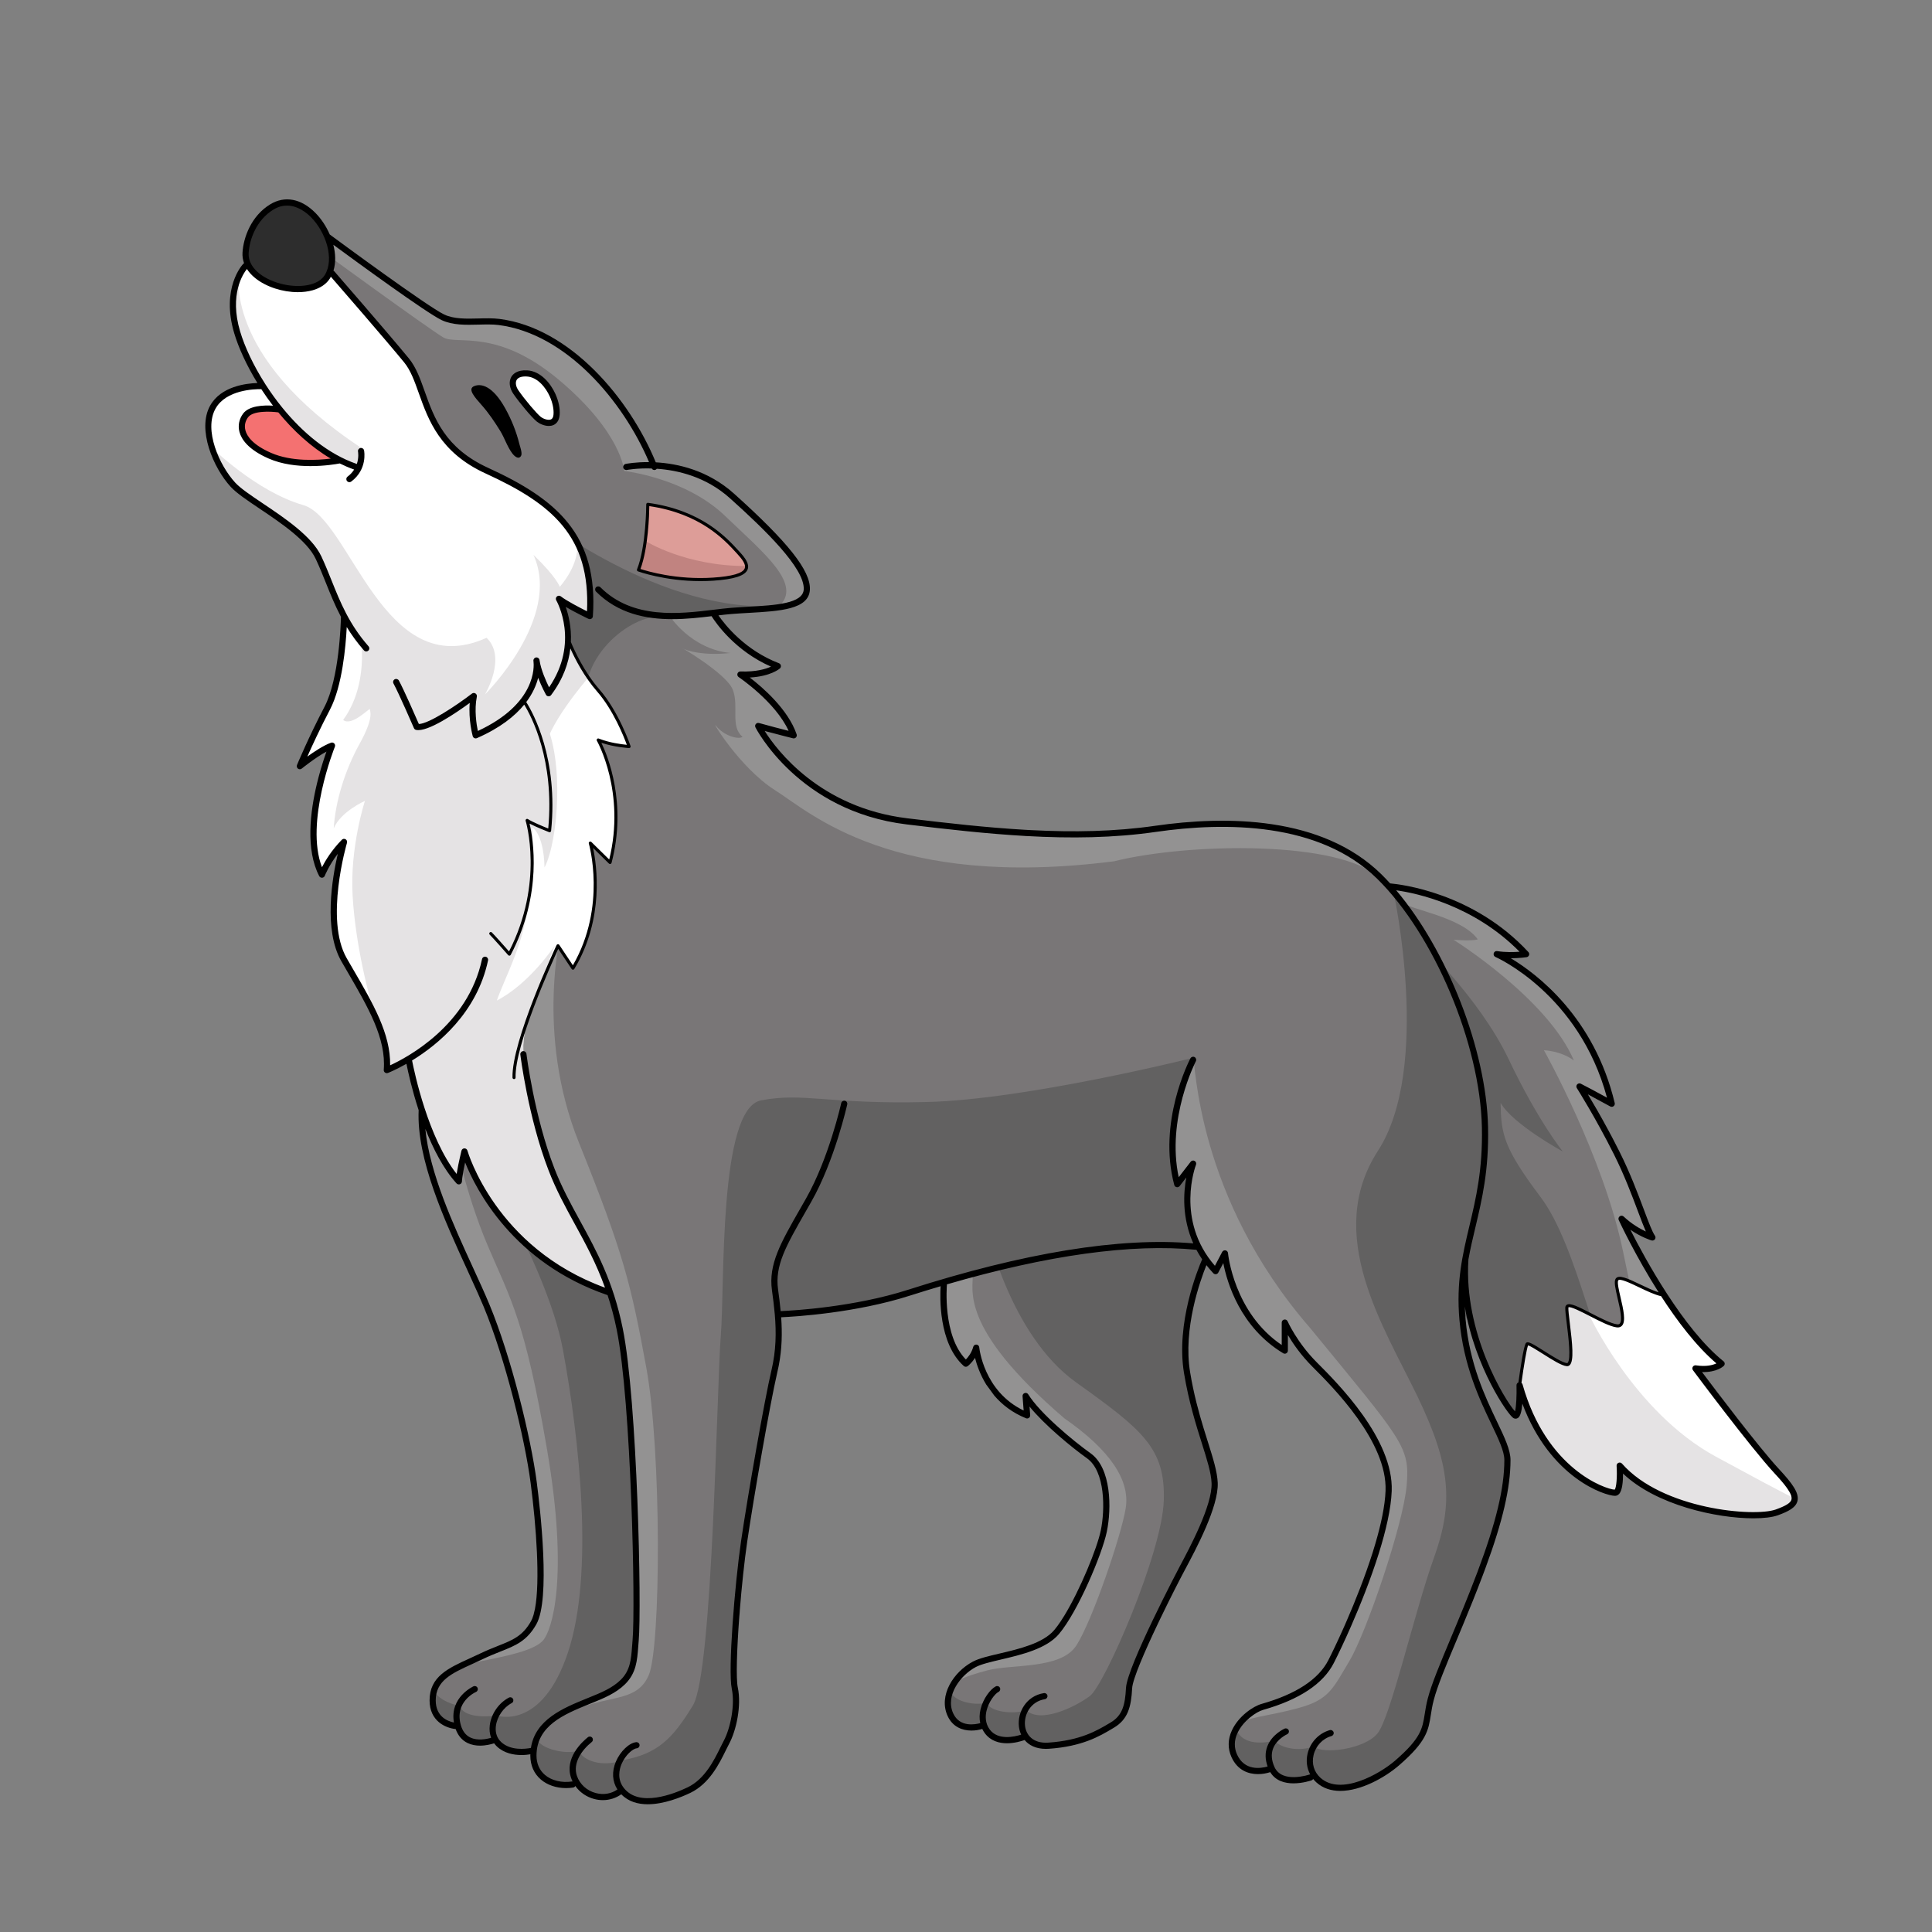 <svg xmlns="http://www.w3.org/2000/svg" xmlns:xlink="http://www.w3.org/1999/xlink" width="800" zoomAndPan="magnify" viewBox="0 0 600 600" height="800" preserveAspectRatio="xMidYMid meet" version="1.0"><rect x="0" y="0" width="600" height="600" fill="#808080" stroke="none"/><defs><clipPath id="4512f57b0b"><path d="M 63.758 61.914 L 558.301 61.914 L 558.301 560.332 L 63.758 560.332 Z M 63.758 61.914 " clip-rule="nonzero"/></clipPath></defs><path fill="#797677" d="M 102.359 73.891 C 102.914 74.617 136.648 98.305 136.648 98.305 C 136.648 98.305 140.559 100.047 147.367 99.875 C 154.172 99.707 168.125 99.238 183.695 115.23 C 199.266 131.219 202.754 144.148 202.754 144.148 C 202.754 144.148 216.621 143.723 228.789 155.121 C 240.957 166.516 248.699 176.555 249.633 178.852 C 250.57 181.148 253.973 187.527 240.871 188.629 C 227.77 189.738 221.473 190.246 221.473 190.246 C 221.473 190.246 227.172 201.453 241.594 206.621 C 238.977 208.789 231 209.875 231 209.875 C 231 209.875 241.785 216.762 246.254 228.055 C 244.91 228.562 235.594 225.691 235.594 225.691 C 235.594 225.691 240.828 236.285 254.676 245.277 C 268.52 254.273 277.648 254.273 289.449 256.188 C 301.258 258.102 335.523 259.312 335.523 259.312 C 335.523 259.312 363.727 256.762 371.066 256.188 C 378.402 255.613 399.012 254.848 412.543 261.992 C 426.07 269.137 431.621 275.262 431.621 275.262 C 431.621 275.262 444.703 276.281 458.547 284.125 C 472.398 291.973 473.289 295.863 473.289 295.863 C 473.289 295.863 469.332 296.504 466.332 296.566 C 470.289 299.375 481.902 306.348 491.094 320.551 C 500.281 334.754 500.535 342.582 500.535 342.582 L 490.41 337.562 C 490.41 337.562 501.984 355.934 506.664 367.844 C 511.34 379.75 512.531 383.746 512.531 383.746 C 512.531 383.746 505.047 381.281 503.598 379.324 C 507.938 387.66 521.297 408.754 521.297 408.754 C 521.297 408.754 503.727 433.207 499.324 436.078 C 494.922 438.949 472.629 434.016 472.629 434.016 C 472.629 434.016 471.098 439.543 470.715 439.629 C 470.332 439.711 467.824 436.523 464.379 429.465 C 460.93 422.406 455.871 410.539 454.762 398.801 C 452.891 405.691 454.762 418.195 458.164 428.316 C 461.57 438.438 467.523 448.898 467.523 448.898 C 467.523 448.898 468.504 451.578 467.547 459.68 C 466.59 467.781 462.312 482.324 462.312 482.324 L 445.316 523.66 C 445.316 523.66 443.914 529.617 443.363 532.637 C 442.809 535.656 442.684 540.035 434.895 546.457 C 427.113 552.879 421.625 554.539 418.137 555.219 C 414.648 555.898 410.648 554.453 408.352 551.52 C 404.141 553.219 398.781 554.793 394.781 549.051 C 392.695 549.773 386.102 551.645 383.125 545.098 C 380.148 538.547 385.082 533.402 392.656 530.043 C 400.227 526.684 410.18 522.895 413.625 516.262 C 417.074 509.629 426.195 485.004 426.195 485.004 C 426.195 485.004 433.09 467.207 431.176 458.785 C 429.262 450.367 424.156 440.859 415.988 431.484 C 407.82 422.105 401.629 417.004 399.141 411.582 C 398.758 415.727 398.824 419.047 398.824 419.047 C 398.824 419.047 390.91 414.898 385.102 404.371 C 379.297 393.848 380.762 389.32 380.762 389.32 L 377.512 394.484 L 374.363 390.977 C 374.363 390.977 366.789 409.262 367.895 421.426 C 369 433.59 376.488 455.703 376.488 455.703 C 376.488 455.703 379.297 461.742 374.785 472.035 C 370.277 482.324 357.004 506.566 354.793 512.352 C 352.582 518.133 350.137 523.281 350.07 526.469 C 350.008 529.66 350.391 533.488 343.562 536.93 C 336.734 540.375 321.93 545.414 318.422 539.035 C 316.125 540.121 308.082 542.863 305.531 535.527 C 299.727 536.613 293.789 535.91 294.172 527.363 C 294.559 518.812 309.488 514.668 309.488 514.668 C 309.488 514.668 324.738 512.309 330.098 504.27 C 335.457 496.234 341.648 482.262 343.18 473.27 C 344.711 464.273 343.562 457.641 337.566 451.961 C 331.566 446.285 320.594 437.992 318.742 433.527 C 318.996 437.035 318.867 439.203 318.867 439.203 C 318.867 439.203 310.125 435.758 306.68 428.551 C 303.234 421.34 302.98 419.367 302.98 419.367 C 302.98 419.367 300.812 422.555 299.98 423.062 C 299.152 423.574 295.066 418.152 293.789 411.328 C 292.516 404.5 293.023 397.996 293.023 397.996 C 293.023 397.996 272.773 404.246 261.203 406.457 C 249.633 408.668 241.891 407.902 241.891 407.902 C 241.891 407.902 242.914 414.027 240.02 430.016 C 237.125 446.008 230.746 480.711 230.746 480.711 C 230.746 480.711 228.449 507.332 228.191 515.371 C 227.938 523.406 228.406 530.508 228.406 530.508 C 228.406 530.508 228.258 535.211 224.812 542.098 C 221.367 548.988 220.324 554.113 211.902 556.621 C 203.477 559.129 197.82 561.043 193.012 555.855 C 189.695 557.684 184.078 561.004 179.102 553.688 C 176.762 554.836 167.02 554.961 165.617 546.16 C 165.402 544.586 165.488 543.566 165.488 543.566 C 165.488 543.566 157.172 545.863 154.109 540.055 C 149.578 541.461 143.836 542.961 142.336 536.008 C 138.125 535.719 134.68 533.23 134.52 527.586 C 134.359 521.941 137.996 519.516 147.156 515.496 C 156.312 511.48 164 508.641 166.105 503.633 C 168.211 498.625 168.043 478.16 167.359 469.398 C 166.68 460.637 159.363 432.059 159.363 432.059 L 154.598 415.047 L 139.113 378.391 C 139.113 378.391 133.5 367.5 132.137 358.398 C 130.777 349.301 131.285 345.047 131.285 345.047 L 126.523 328.887 L 120.523 331.906 C 120.523 331.906 123.543 301.16 132.734 273.219 C 141.922 245.277 162.215 224.609 140.773 176.766 C 119.332 128.926 91.512 87.715 91.258 84.27 C 91 80.824 102.359 73.891 102.359 73.891 " fill-opacity="1" fill-rule="nonzero"/><path fill="#626161" d="M 143.711 349.895 C 143.453 350.914 169.742 391.488 174.848 419.301 C 179.953 447.113 184.547 488.703 176.379 513.203 C 168.211 537.695 154.301 532.785 154.301 532.785 C 154.301 532.785 144.125 534.348 142.719 529.629 C 139.273 529.309 135.348 526.914 134.773 524.969 C 133.562 528.32 134.391 535.625 142.02 535.625 C 143.133 538.973 146.07 542.609 153.727 539.863 C 155.863 542.672 158.961 545.957 165.562 543.691 C 165.883 538.523 171.871 531.828 179.824 529.105 C 187.781 526.383 196.543 522.641 196.801 513.84 C 197.055 505.035 197.309 473.141 197.309 473.141 L 194.887 429.125 C 194.887 429.125 192.715 412.07 190.586 405.266 C 188.461 398.461 186.523 393.02 185.949 392.828 C 185.379 392.637 143.711 349.895 143.711 349.895 " fill-opacity="1" fill-rule="nonzero"/><path fill="#626161" d="M 370.492 328.523 C 370.492 328.523 318.805 341.477 287.918 342.238 C 257.035 343.004 249.633 339.18 236.359 341.73 C 223.09 344.281 225.133 399.145 223.855 414.707 C 222.578 430.273 221.43 519.453 215.176 529.66 C 208.922 539.863 204.391 544.715 193.098 546.691 C 187.289 548.859 180.973 546.945 179.699 543.566 C 176.379 545.223 165.531 542.992 166.617 538.523 C 164.574 546.883 165.66 555.238 179.188 553.453 C 180.465 556.133 186.738 561.191 193.012 555.855 C 195.523 558.43 202.031 561.746 212.176 556.77 C 222.324 551.793 226.344 539.801 226.344 539.801 C 226.344 539.801 228.449 531.957 228.387 527.105 C 228.32 522.258 227.426 517.793 228.109 504.609 C 228.789 491.426 233.723 460.043 233.723 460.043 C 233.723 460.043 241.125 422.789 241.211 422.277 C 241.297 421.766 241.977 415.219 241.805 412.75 C 241.637 410.285 241.785 408.457 241.785 408.457 C 241.785 408.457 265.203 407.051 290.727 399.016 C 316.254 390.977 335.523 388.426 350.965 386.895 C 366.406 385.363 372.148 387.66 372.148 387.66 C 372.148 387.66 366.023 377.07 369.852 362.398 C 365.77 366.609 365.77 366.609 365.77 366.609 C 365.77 366.609 360.406 347.598 370.492 328.523 " fill-opacity="1" fill-rule="nonzero"/><path fill="#626161" d="M 306.297 381.023 C 306.297 381.023 313.445 414.453 334.117 429.25 C 354.793 444.051 361.938 449.664 361.43 465.996 C 360.918 482.324 343.051 523.281 338.457 526.727 C 333.863 530.168 323.078 535.336 318.742 531.125 C 314.848 532.465 307.508 531.766 306.426 528.766 C 302.66 529.852 295.703 528.383 295.066 524.875 C 291.812 528.32 296.152 540.055 305.277 535.719 C 307.637 538.973 309.809 542.734 318.422 539.035 C 321.547 542.035 324.355 543.883 335.203 540.375 C 346.051 536.867 349.113 533.422 350.137 528.828 C 351.156 524.238 351.027 522.066 351.922 519.453 C 352.816 516.836 367.684 485.707 367.684 485.707 C 367.684 485.707 375.023 471.227 376.871 464.781 C 378.723 458.34 373.492 445.836 373.492 445.836 C 373.492 445.836 367.727 427.379 367.812 420.746 C 367.895 414.113 370.449 400.672 370.449 400.672 L 374.277 391.316 L 370.109 383.578 L 306.297 381.023 " fill-opacity="1" fill-rule="nonzero"/><path fill="#626161" d="M 432.707 276.664 C 432.707 276.664 444.766 331.395 427.922 357.422 C 411.074 383.449 429.836 412.156 440.172 433.59 C 450.508 455.023 451.465 466.695 445.34 483.73 C 439.215 500.762 431.875 533.359 427.793 538.332 C 423.707 543.309 410.691 544.926 408.012 542.375 C 403.758 543.906 398.312 543.184 395.844 540.676 C 392.441 541.27 386.188 542.246 383.848 537.102 C 381.723 542.289 381.891 552.965 394.949 549.137 C 395.801 551.73 401.203 554.836 408.141 551.391 C 411.625 555.004 416.051 556.875 424.898 553.008 C 433.746 549.137 442.258 539.145 442.512 536.848 C 442.766 534.551 444.383 527.832 445.277 523.152 C 446.168 518.473 458.848 491.426 458.848 491.426 C 458.848 491.426 467.441 467.102 467.609 462.422 C 467.781 457.746 469.398 453.32 466.504 447.707 C 463.613 442.094 456.719 426.02 455.613 419.98 C 454.508 413.941 452.809 407.562 453.742 398.121 C 454.676 388.68 460.379 367.414 460.379 367.414 C 460.379 367.414 460.973 346.918 459.953 336.285 C 458.93 325.652 450.086 304.219 448.637 300.988 C 447.191 297.758 432.707 276.664 432.707 276.664 " fill-opacity="1" fill-rule="nonzero"/><path fill="#626161" d="M 440.172 291.781 C 440.172 291.781 459.312 309.578 468.504 328.906 C 477.691 348.234 485.348 357.613 485.348 357.613 C 485.348 357.613 469.844 349.191 466.016 342.496 C 466.207 352.066 466.781 356.273 478.457 371.777 C 490.137 387.277 496.07 423.062 504.109 433.781 C 512.152 444.496 472.652 432.312 472.523 432.57 C 472.398 432.824 471.949 438.82 471.121 439.266 C 470.289 439.711 468.375 437.098 468.375 437.098 C 468.375 437.098 462.695 429.699 459.379 418.215 C 456.062 406.734 442.469 395.125 448.594 369.289 C 454.723 343.453 440.172 291.781 440.172 291.781 " fill-opacity="1" fill-rule="nonzero"/><path fill="#939292" d="M 98.66 76.996 C 98.66 76.996 133.5 102.387 137.711 104.812 C 141.922 107.234 154.301 101.75 173.699 118.078 C 193.098 134.41 193.863 146.273 193.863 146.273 C 193.863 146.273 212.75 148.316 225.133 160.18 C 237.508 172.047 249.508 181.613 241.723 188.504 C 248.742 187.738 250.742 185.996 250.484 182.039 C 250.23 178.086 247.422 174.77 236.531 162.352 C 225.641 149.93 215.09 146.699 212.113 145.508 C 209.137 144.316 202.754 144.148 202.754 144.148 C 202.754 144.148 195.266 126.965 183.695 115.23 C 172.125 103.492 162.34 100.684 149.492 99.492 C 139.625 99.238 141.582 100.004 136.051 97.453 C 130.52 94.902 99.469 72.105 99.469 72.105 L 98.66 76.996 " fill-opacity="1" fill-rule="nonzero"/><path fill="#939292" d="M 207.902 191.184 C 207.902 191.184 214.41 201.52 226.789 202.793 C 218.621 203.688 213.262 202.156 211.859 201.262 C 210.453 200.371 225.512 209.043 227.555 214.148 C 229.598 219.25 226.664 225.629 230.617 228.82 C 229.215 229.84 224.621 228.309 222.449 225.504 C 220.281 222.695 229.598 238.391 240.699 245.406 C 251.805 252.422 277.074 276.281 345.988 267.477 C 368.957 261.738 416.562 260.844 428.559 272.836 C 421.922 266.965 417.391 260.973 396.844 257.398 C 376.297 253.828 356.324 257.949 356.324 257.949 C 356.324 257.949 331.141 259.824 312.168 258.375 C 293.195 256.93 265.457 255.738 252.695 244.598 C 239.934 233.453 235.594 225.691 235.594 225.691 L 246.254 228.055 C 246.254 228.055 240.445 216.57 231 209.875 C 238.234 209.043 241.723 207.176 241.723 207.176 C 241.723 207.176 229.215 201.559 224.875 194.668 C 220.535 187.781 221.559 190.672 221.559 190.672 L 207.902 191.184 " fill-opacity="1" fill-rule="nonzero"/><path fill="#626161" d="M 164.32 158.395 C 164.32 158.395 202.414 189.395 238.977 188.25 C 230.363 189.781 214.984 192.586 205.477 191.566 C 195.969 190.547 177.719 205.09 182.695 221.738 C 187.676 238.391 160.109 203.559 159.344 186.527 C 158.578 169.492 164.32 158.395 164.32 158.395 " fill-opacity="1" fill-rule="nonzero"/><path fill="#939292" d="M 435.449 280.234 C 437.492 282.406 453.953 284.699 458.93 291.719 C 457.02 292.355 451.402 291.844 451.402 291.844 C 451.402 291.844 480.625 310.09 488.797 329.355 C 484.711 326.293 479.477 326.164 479.477 326.164 C 479.477 326.164 497.984 359.082 504.109 388.934 C 510.234 418.789 512.023 419.809 512.023 419.809 C 512.023 419.809 519.977 406.629 519.852 406.582 C 519.723 406.543 510.363 392.039 510.363 392.039 L 504.152 379.113 C 504.152 379.113 511.512 383.703 512.152 383.664 C 512.789 383.621 511.809 381.449 511.809 381.449 C 511.809 381.449 505.047 364.312 503.855 361.758 C 502.664 359.211 491.047 337.52 491.047 337.52 L 500.07 342.156 C 500.07 342.156 498.793 334.289 494.668 325.738 C 490.539 317.191 476.418 304.008 475.055 302.773 C 473.691 301.543 465.695 296.398 465.695 296.398 C 465.695 296.398 472.5 296.652 472.887 296.352 C 473.27 296.055 473.27 295.547 473.27 295.547 C 473.27 295.547 464.035 287.211 453.445 280.957 C 442.852 274.707 430.727 275.301 430.727 275.301 L 435.449 280.234 " fill-opacity="1" fill-rule="nonzero"/><path fill="#939292" d="M 140.582 348.047 C 140.391 351.109 144.41 370.246 151.492 386.895 C 158.578 403.543 162.98 409.859 169.871 450.047 C 176.762 490.234 171.359 506.398 168.637 509.461 C 165.914 512.52 158.004 514.223 147.453 516.262 C 136.902 518.305 137.496 521.449 137.754 521.027 C 138.008 520.602 145.238 516.008 156.812 511.5 C 166.512 505.203 167.277 503.336 167.359 498.23 C 167.445 493.125 168.891 488.961 166.852 471.27 C 164.809 453.578 161.918 438.949 159.703 430.527 C 157.492 422.105 150.004 402.457 145.922 393.359 C 141.836 384.258 134.691 368.777 132.734 360.613 C 130.777 352.445 131.371 342.668 131.371 342.668 L 140.582 348.047 " fill-opacity="1" fill-rule="nonzero"/><path fill="#939292" d="M 174.848 286.422 C 174.273 288.719 166.043 320.68 179.824 354.934 C 193.609 389.191 195.906 398.57 200.691 424.594 C 205.477 450.621 205.285 511.48 201.457 520.281 C 197.629 529.086 188.375 526.043 175.953 532.082 C 163.531 538.121 166.086 542.203 166.086 542.203 C 166.086 542.203 166.34 535.402 179.441 529.363 C 192.543 523.32 195.438 523.32 196.715 514.391 C 197.988 505.461 197.309 467.184 197.309 467.184 L 194.246 420.492 C 194.246 420.492 190.93 400.246 186.332 392.422 C 181.738 384.598 161.449 362.207 156.277 341.156 C 151.109 320.105 174.848 286.422 174.848 286.422 " fill-opacity="1" fill-rule="nonzero"/><path fill="#939292" d="M 370.492 328.523 C 371.383 329.574 371.383 371.586 406.863 412.41 C 435.707 447.625 437.875 449.156 436.855 461.273 C 435.832 473.395 424.348 506.949 419.113 515.754 C 413.883 524.555 412.734 527.871 403.098 530.488 C 393.461 533.105 386.57 533.297 384.785 535.656 C 389.633 528.258 396.781 529.785 402.012 526.66 C 407.246 523.535 411.586 520.473 415.668 511.734 C 419.75 502.992 430.344 476.586 431.109 466.504 C 431.875 456.426 428.176 448.004 425.305 443.73 C 422.434 439.457 409.16 424.02 408.141 423.191 C 407.117 422.359 399.395 412.156 399.141 411.582 C 398.887 411.008 398.504 418.918 398.504 418.918 C 398.504 418.918 388.102 412.156 384.082 401.883 C 380.062 391.613 380.188 389.828 380.188 390.02 C 380.188 390.211 377.254 394.422 377.254 394.422 C 377.254 394.422 368.32 383.512 368.512 374.137 C 368.703 364.758 369.852 362.398 369.852 362.398 L 365.512 367.309 C 365.512 367.309 363.215 357.039 364.938 345.43 C 366.66 333.82 370.492 328.523 370.492 328.523 " fill-opacity="1" fill-rule="nonzero"/><path fill="#939292" d="M 302.086 395.57 C 302.469 400.293 297.238 411.902 330.547 440.477 C 344.711 450.305 351.008 459.699 349.602 468.379 C 348.199 477.051 339.141 503.461 334.289 510.988 C 329.438 518.516 314.402 516.711 306.617 518.75 C 298.832 520.793 297.109 522.195 297.109 522.195 C 297.109 522.195 297.875 518.176 305.723 515.883 C 313.57 513.586 325.695 511.285 329.141 505.672 C 332.586 500.059 340.055 485.516 341.969 477.605 C 343.879 469.695 344.008 461.082 341.074 455.469 C 338.141 449.855 330.164 446.539 330.164 446.539 C 330.164 446.539 319.891 436.141 318.293 433.336 C 318.168 436.398 318.867 438.82 318.867 438.82 C 318.867 438.82 311.34 437.418 307.574 430.719 C 303.809 424.02 302.98 419.367 302.98 419.367 L 299.918 423.445 C 299.918 423.445 294.047 417.832 293.406 408.711 C 292.77 399.59 293.152 397.949 293.152 397.949 L 302.086 395.57 " fill-opacity="1" fill-rule="nonzero"/><path fill="#ffffff" d="M 99.125 80.695 C 99.125 80.695 123.883 108.594 124.48 109.527 C 125.074 110.469 128.055 113.613 129.926 118.801 C 131.797 123.988 133.84 136.238 146.262 143.469 C 158.684 150.695 173.23 155.035 179.699 169.492 C 183.695 180.977 183.441 191.098 183.441 191.098 L 174.594 187.098 L 176.57 199.223 C 176.57 199.223 179.762 207.449 186.078 214.852 C 192.203 222.188 195.266 231.5 195.266 231.5 C 195.266 231.5 189.078 231.117 185.824 229.648 C 187.547 233.031 189.652 238.898 190.887 247.148 C 192.121 255.398 189.781 265.863 189.609 266.84 C 189.441 267.816 189.48 267.477 189.48 267.477 L 183.441 262.16 C 183.441 262.16 185.484 271.176 184.844 277.727 C 184.207 284.273 183.227 289.211 181.145 294.566 C 179.059 299.926 177.867 300.477 177.867 300.477 L 173.145 293.844 L 167.402 307.281 C 167.402 307.281 160.875 320.551 162.789 329.863 C 164.703 339.18 168.531 357.23 171.656 364.887 C 174.785 372.543 182.379 385.875 185.824 392.379 C 189.27 398.887 189.461 401.309 189.461 401.309 C 189.461 401.309 173.699 396.656 163.871 386.574 C 154.047 376.496 151.367 372.16 148.43 366.992 C 145.496 361.824 144.09 358.062 144.09 358.062 L 141.984 365.969 C 141.984 365.969 136.688 360.359 132.668 349.066 C 128.648 337.777 126.926 328.715 126.926 328.715 L 120.523 331.906 C 120.523 331.906 119.781 321.828 116.145 314.301 C 112.504 306.773 105.254 295.801 105.254 295.801 C 105.254 295.801 103.719 290.059 103.422 283.938 C 103.125 277.812 106.828 261.992 106.828 261.992 C 106.828 261.992 104.742 264.16 103.211 266.16 C 101.68 268.156 99.34 271.305 99.34 271.305 C 99.34 271.305 97.129 264.5 97.297 256.082 C 97.469 247.66 102.742 231.969 102.742 231.969 L 93.723 236.816 C 93.723 236.816 102.934 217.148 103.828 214.211 C 104.723 211.277 106.828 197.051 106.891 194.5 C 106.953 191.949 106.953 191.438 106.953 191.438 C 106.953 191.438 99.551 174.406 98.785 173.004 C 98.02 171.598 94.191 165.668 88.449 162.223 C 82.707 158.777 73.133 152.715 68.922 146.02 C 64.711 139.32 63.309 131.539 66.18 126.18 C 69.051 120.82 81.621 119.418 81.621 119.418 C 81.621 119.418 74.602 108.125 72.941 101.812 C 71.285 95.496 72.625 84.715 77.344 81.91 C 82.066 79.102 99.125 80.695 99.125 80.695 " fill-opacity="1" fill-rule="nonzero"/><path fill="#ffffff" d="M 471.863 430.699 C 471.863 430.699 473.641 419.59 473.801 418.312 C 473.961 417.035 475.012 417.066 477.277 418.598 C 479.543 420.129 485.223 424.18 486.688 424.082 C 488.156 423.988 487.965 418.184 487.965 418.184 L 486.531 406.191 C 486.531 406.191 486.273 404.438 490.105 406.352 C 493.934 408.266 500.344 411.422 501.844 411.742 C 503.344 412.059 504.109 410.562 504.012 408.422 C 503.918 406.285 501.973 398.727 501.973 398.727 C 501.973 398.727 500.949 396.559 504.141 397.391 C 507.332 398.219 515.34 401.629 516.742 402.648 C 518.148 403.672 525.711 416.238 529.57 418.789 C 533.43 421.34 534.484 423.543 534.133 424.051 C 533.781 424.562 526.953 425.297 526.953 425.297 C 526.953 425.297 548.352 452.133 552.777 458.34 C 557.199 464.551 557.285 465.656 557.031 466.59 C 556.773 467.527 550.477 473.82 533.293 469.398 C 516.105 464.973 510.406 462.082 503.512 456.043 C 503.176 461.402 502.918 463.785 500.789 463.527 C 498.664 463.273 485.223 456.809 479.777 447.625 C 474.332 438.438 471.863 430.699 471.863 430.699 " fill-opacity="1" fill-rule="nonzero"/><path fill="#e5e3e4" d="M 493.391 408.074 C 493.391 408.074 507.43 438.543 532.824 452.344 C 558.219 466.145 557.453 465.355 557.453 465.355 C 557.453 465.355 554.902 471.672 543.289 470.715 C 531.676 469.758 522.742 468.609 514.191 463.824 C 505.641 459.043 502.961 455.98 502.961 455.98 C 502.961 455.98 504.109 464.379 499.645 463.105 C 495.176 461.828 485.309 455.105 480.926 449.41 C 476.543 443.711 471.777 431.633 471.777 431.633 C 471.777 431.633 473.184 420.535 473.523 419.129 C 473.863 417.727 473.332 416.727 475.605 417.812 C 477.883 418.895 484.625 423.469 485.945 423.637 C 487.266 423.809 487.816 423.852 487.926 422.445 C 488.031 421.043 487.199 411.75 487.199 411.75 C 487.199 411.75 486.223 406.031 486.797 405.672 C 487.371 405.309 489.027 405.988 489.027 405.988 L 493.391 408.074 " fill-opacity="1" fill-rule="nonzero"/><path fill="#e5e3e4" d="M 74.156 84.715 C 74.539 84.027 68.223 110.168 112.441 139.258 C 112.633 144.234 110.59 145.957 110.59 145.957 C 110.59 145.957 98.148 139.066 90.363 131.602 C 82.578 124.141 73.582 105.383 73.453 104.938 C 73.324 104.492 70.773 90.777 74.156 84.715 " fill-opacity="1" fill-rule="nonzero"/><path fill="#e5e3e4" d="M 65.477 138.746 C 65.477 138.746 79.516 152.652 94.191 156.863 C 108.867 161.074 118.949 212.617 151.109 198.074 C 157.492 204.199 150.602 215.68 150.602 215.68 C 150.602 215.68 174.594 191.949 165.66 172.301 C 173.062 179.445 173.828 182.254 173.828 182.254 C 173.828 182.254 180.848 174.598 178.934 167.453 C 183.145 175.875 183.59 187.672 183.078 190.992 C 181.102 190.035 173.828 186.973 173.828 186.973 C 173.828 186.973 176.293 191.227 176.551 200.41 C 177.57 202.75 182.805 210.32 182.805 210.32 C 182.805 210.32 168.809 226.395 169.234 233.797 C 167.277 225.629 162.148 217.211 162.148 217.211 C 162.148 217.211 157.109 225.438 147.473 228.18 C 147.602 225.504 146.602 216.785 146.602 216.785 C 146.602 216.785 136.348 225.504 129.074 226.055 C 128.648 222.652 123.203 212.449 121.16 209.387 C 119.121 206.32 113.504 201.816 109.25 195.266 C 104.996 188.715 99.809 172.98 95.809 168.047 C 91.809 163.117 73.941 152.906 73.094 151.633 C 72.242 150.355 66.965 141.852 65.477 138.746 " fill-opacity="1" fill-rule="nonzero"/><path fill="#e5e3e4" d="M 110.781 190.672 C 110.781 190.672 116.523 209.938 106.57 223.59 C 109.25 225.758 114.867 219.633 114.867 220.273 C 114.867 220.91 116.27 222.695 111.676 230.988 C 107.082 239.281 104.145 248.977 103.637 257.27 C 105.805 252.039 113.336 248.723 113.336 248.723 C 113.336 248.723 108.613 263.141 109.508 278.195 C 110.398 293.25 114.355 309.324 117.418 318.512 C 120.48 327.695 120.227 332.418 120.227 332.418 L 126.523 328.887 C 126.523 328.887 129.586 342.582 134.266 353.297 C 138.945 364.016 141.984 365.969 141.984 365.969 L 144.391 358.062 C 144.391 358.062 149.152 372.18 159.109 382.473 C 169.062 392.762 189.82 401.949 189.82 401.949 C 189.82 401.949 185.398 389.699 179.273 379.836 C 173.145 369.969 168.297 356.188 165.32 343.434 C 162.34 330.672 161.66 323.102 163.703 316.895 C 165.746 310.688 172.297 293.633 172.297 293.633 C 172.297 293.633 164.641 305.367 154.301 310.727 C 156.473 304.348 161.832 294.781 163.746 283.043 C 165.66 271.305 165.531 257.652 165.277 257.145 C 165.02 256.633 168.852 258.547 169.105 269.391 C 173.316 261.355 175.359 236.094 169.105 223.719 C 162.852 211.34 157.875 209.426 154.812 215.68 C 151.75 221.93 148.688 222.441 145.496 216.188 C 142.305 209.938 140.773 211.215 134.52 211.086 C 128.266 210.957 110.781 190.672 110.781 190.672 " fill-opacity="1" fill-rule="nonzero"/><path fill="#ffffff" d="M 159.234 120.332 C 159.234 120.332 158.086 114.082 164.977 115.57 C 171.871 117.059 172.977 129.137 172.977 129.137 C 172.977 129.137 172.508 133.602 167.742 129.941 C 162.98 126.285 159.234 120.332 159.234 120.332 " fill-opacity="1" fill-rule="nonzero"/><path fill="#2d2d2d" d="M 76.07 79.336 C 76.07 79.336 76.516 66.281 86.664 63.156 C 96.809 60.027 102.422 75.914 102.422 75.914 C 102.422 75.914 105.422 87.883 96.871 89.543 C 88.32 91.203 82.281 87.078 79.004 84.906 C 75.73 82.738 76.07 79.336 76.07 79.336 " fill-opacity="1" fill-rule="nonzero"/><path fill="#dd9d98" d="M 201.328 156.715 C 201.328 156.715 211.051 157.844 219.344 163.031 C 227.641 168.219 231.938 175.277 231.938 175.277 C 231.938 175.277 233.074 179.352 224.43 179.703 C 215.781 180.051 212.113 179.926 207.488 179.223 C 202.859 178.52 198.141 176.957 198.141 176.957 C 198.141 176.957 199.734 172.078 200.371 166.082 C 201.012 160.086 201.328 156.715 201.328 156.715 " fill-opacity="1" fill-rule="nonzero"/><path fill="#c18380" d="M 200.371 167.961 C 200.371 167.961 212.793 175.875 232.023 175.789 C 232.449 178 228.449 180.168 218.836 180.082 C 209.219 179.996 200.289 177.617 200.289 177.617 L 198.246 176.727 C 198.246 176.727 199.945 171.75 200.371 167.961 " fill-opacity="1" fill-rule="nonzero"/><path fill="#f47171" d="M 86.023 126.5 C 86.023 126.5 94.957 137.121 99.773 140.023 C 104.594 142.926 105.391 142.797 105.391 142.797 C 105.391 142.797 91.129 146.02 80.41 139.77 C 73.898 134.027 74.027 129.348 77.73 127.562 C 81.43 125.777 86.023 126.5 86.023 126.5 " fill-opacity="1" fill-rule="nonzero"/><g clip-path="url(#4512f57b0b)"><path fill="#000000" d="M 556.359 465.695 C 556.113 466.719 554.652 467.645 551.48 468.789 C 544.805 471.188 516.227 468.781 503.723 454.535 C 503.453 454.227 503.016 454.125 502.637 454.285 C 502.258 454.441 502.02 454.824 502.051 455.23 C 502.277 458.559 501.996 462.008 501.457 462.629 C 498.566 462.488 480.238 456.23 472.84 429.934 C 472.781 429.73 472.656 429.57 472.504 429.453 C 473.219 424.238 474.133 418.805 474.555 417.824 C 475.215 417.957 477.324 419.297 479.043 420.383 C 481.93 422.219 484.922 424.117 486.543 424.277 C 486.918 424.32 487.258 424.191 487.523 423.918 C 488.836 422.574 488.328 417.465 487.523 410.926 C 487.258 408.754 487.027 406.875 487.07 406.113 C 487.07 406.055 487.082 406.023 487.086 406.02 C 487.582 405.551 491.43 407.531 493.727 408.719 C 496.816 410.312 500.008 411.957 502.07 412.227 C 502.777 412.316 503.34 412.137 503.738 411.695 C 504.996 410.312 504.133 406.598 503.297 403.012 C 502.781 400.789 502.195 398.273 502.547 397.648 C 502.973 396.887 506.438 398.543 508.965 399.754 C 511.383 400.91 513.867 402.098 515.875 402.547 C 520.828 410.199 526.785 418.074 533.047 423.414 C 531.969 423.922 529.922 424.508 526.676 424.02 C 526.293 423.969 525.91 424.141 525.711 424.473 C 525.516 424.805 525.535 425.223 525.766 425.535 C 525.941 425.773 543.605 449.484 551.105 457.559 C 554.082 460.766 556.781 463.969 556.359 465.695 Z M 471.555 429.324 C 471.199 429.473 470.953 429.816 470.965 430.219 C 471.051 433.309 470.883 436.914 470.504 438.316 C 467.371 434.871 454.492 413.91 456.035 391.105 C 456.629 387.762 457.395 384.543 458.176 381.258 C 460.258 372.488 462.414 363.418 462.129 350.02 C 461.609 325.977 449.426 295.137 433.602 276.488 C 439.922 277.375 457.617 281.07 471.918 295.57 C 470.172 295.703 467.473 295.789 464.961 295.371 C 464.48 295.289 464.02 295.582 463.887 296.047 C 463.75 296.508 463.98 297.004 464.426 297.191 C 464.691 297.305 490.418 308.703 499.066 340.891 C 496.684 339.59 492.73 337.449 490.938 336.551 C 490.555 336.359 490.09 336.449 489.801 336.766 C 489.512 337.086 489.473 337.555 489.703 337.918 C 489.762 338.012 495.555 347.164 501.277 358.598 C 504.469 364.98 506.828 371.27 508.727 376.316 C 509.664 378.816 510.449 380.898 511.133 382.461 C 509.336 381.617 506.73 380.141 504.238 377.801 C 503.902 377.488 503.395 377.457 503.023 377.727 C 502.652 377.992 502.523 378.488 502.715 378.902 C 503.062 379.652 507.949 390.094 515.102 401.344 C 513.348 400.785 511.273 399.797 509.379 398.891 C 505.578 397.074 502.578 395.641 501.715 397.18 C 501.207 398.082 501.633 400.066 502.367 403.227 C 503.074 406.262 503.949 410.039 503.031 411.055 C 502.918 411.18 502.707 411.348 502.191 411.277 C 500.297 411.031 497.039 409.352 494.168 407.871 C 490.055 405.75 487.676 404.582 486.617 405.188 C 486.312 405.359 486.133 405.672 486.113 406.062 C 486.066 406.91 486.289 408.734 486.574 411.043 C 487.086 415.188 487.938 422.129 486.844 423.25 C 486.77 423.32 486.711 423.332 486.637 423.328 C 485.242 423.188 482.086 421.188 479.555 419.578 C 475.793 417.191 474.465 416.406 473.875 417.109 C 473.18 417.941 472.031 425.863 471.555 429.324 Z M 86.438 128.07 C 91.035 133.672 96.539 138.797 102.715 142.418 C 98.59 142.938 90.555 143.43 84.203 140.652 C 78.488 138.152 76.711 135.484 76.223 133.684 C 75.738 131.883 76.391 130.473 77.027 129.605 C 78.578 127.488 84.043 127.742 86.438 128.07 Z M 453.246 409.949 C 454.504 424.145 459.508 434.625 463.164 442.277 C 465.41 446.988 467.188 450.707 467.188 453.426 C 467.188 462.16 464.609 472.891 458.824 488.227 C 455.926 495.914 453.047 502.785 450.504 508.848 C 447.188 516.773 444.562 523.031 443.398 527.527 C 442.922 529.355 442.68 530.918 442.461 532.297 C 441.75 536.84 441.281 539.844 433.242 546.793 C 428.398 550.98 416.359 557.789 410.07 552.102 C 408.094 550.309 407.312 547.754 407.934 545.09 C 408.605 542.211 410.738 539.93 413.504 539.145 C 414.012 538.996 414.305 538.469 414.16 537.961 C 414.016 537.453 413.484 537.16 412.977 537.305 C 409.543 538.285 406.898 541.102 406.07 544.656 C 405.547 546.91 405.867 549.152 406.891 551.066 C 406.82 551.074 406.754 551.07 406.684 551.094 C 406.598 551.125 398.172 553.984 395.809 548.781 C 394.863 546.695 394.711 544.762 395.359 543.047 C 396.492 540.062 399.688 538.605 399.715 538.59 C 400.199 538.379 400.418 537.812 400.203 537.328 C 399.988 536.848 399.426 536.629 398.941 536.844 C 398.785 536.91 395.004 538.617 393.582 542.352 C 392.844 544.285 392.875 546.383 393.672 548.598 C 391.602 549.195 386.527 550.043 384.188 544.898 C 383.211 542.738 383.254 540.484 384.316 538.195 C 386.031 534.496 390.051 531.648 392.293 531.012 C 403.551 527.82 410.934 522.918 414.238 516.441 C 415.566 513.836 417.492 509.809 419.594 505.008 C 419.598 504.996 419.602 504.984 419.609 504.969 C 422.5 498.371 425.719 490.316 428.184 482.469 C 428.191 482.449 428.195 482.43 428.203 482.41 C 430.406 475.379 432.004 468.52 432.207 463.043 C 432.801 446.945 415.492 429.641 408.977 423.125 C 402.801 416.953 399.91 410.418 399.883 410.352 C 399.703 409.938 399.254 409.703 398.809 409.801 C 398.367 409.891 398.051 410.281 398.051 410.734 L 398.051 417.703 C 383.168 407.668 381.383 389.352 381.367 389.16 C 381.328 388.738 381.02 388.391 380.602 388.309 C 380.188 388.227 379.766 388.426 379.566 388.797 L 377.301 393.105 C 364.879 378.84 371.359 361.891 371.426 361.719 C 371.602 361.273 371.422 360.77 371.008 360.535 C 370.598 360.301 370.07 360.402 369.781 360.781 L 366.062 365.59 C 362.176 347.488 371.289 329.758 371.383 329.574 C 371.629 329.105 371.449 328.527 370.98 328.285 C 370.512 328.039 369.938 328.219 369.691 328.688 C 369.27 329.488 359.477 348.516 364.676 368 C 364.77 368.352 365.055 368.621 365.41 368.691 C 365.77 368.758 366.133 368.625 366.355 368.34 L 368.418 365.672 C 367.527 370.41 367.031 378.164 370.582 386.141 C 347.883 384.164 318.086 389 281.938 400.57 C 265.289 405.895 246.664 406.996 242.441 407.18 C 242.23 404.926 241.945 402.688 241.633 400.438 C 240.613 393.035 244.031 387.055 250.242 376.203 C 250.801 375.227 251.379 374.215 251.977 373.164 C 259.227 360.406 263.078 343.156 263.117 342.984 C 263.23 342.469 262.906 341.961 262.391 341.848 C 261.871 341.734 261.363 342.059 261.25 342.574 C 261.211 342.746 257.418 359.719 250.312 372.219 C 249.715 373.27 249.137 374.281 248.582 375.25 C 242.375 386.102 238.629 392.648 239.738 400.703 C 240.09 403.246 240.406 405.723 240.617 408.191 C 240.617 408.195 240.617 408.195 240.617 408.199 C 240.617 408.199 240.621 408.203 240.621 408.207 C 241.102 413.852 241.035 419.434 239.57 425.613 C 237.449 434.547 232.23 464.328 230.152 478.551 C 228.168 492.152 226.039 518.691 227.262 524.48 C 228.336 529.594 226.789 536.867 224.738 540.676 C 224.414 541.277 224.07 541.977 223.691 542.75 C 221.777 546.641 218.883 552.523 213.547 555.074 C 209.207 557.152 198.586 561.332 193.793 555.34 C 191.543 552.531 192.355 549.422 193.035 547.82 C 194.199 545.098 196.457 543.066 197.758 542.949 C 198.281 542.902 198.672 542.438 198.621 541.914 C 198.574 541.387 198.121 541 197.586 541.047 C 195.406 541.242 192.637 543.891 191.277 547.07 C 189.953 550.18 190.133 553.219 191.742 555.738 C 189.836 557.074 187.438 557.488 185.023 556.848 C 182.262 556.117 180.078 554.137 179.176 551.543 C 177.801 547.582 180.645 543.5 183.766 541 C 184.18 540.672 184.246 540.07 183.914 539.656 C 183.586 539.246 182.98 539.176 182.57 539.512 C 180.809 540.918 175.227 546 177.371 552.172 C 177.5 552.543 177.656 552.906 177.824 553.258 C 177.785 553.258 177.75 553.246 177.711 553.25 C 174.465 553.746 171.289 552.98 169.211 551.195 C 167.512 549.734 166.613 547.668 166.613 545.215 C 166.621 535.902 175.23 532.387 182.828 529.289 L 183.73 528.922 C 187.418 527.434 191.23 525.891 194.121 523.043 C 197.594 519.625 197.891 515.641 198.207 511.426 C 198.25 510.812 198.297 510.188 198.355 509.559 C 199.289 499.266 197.957 435.066 193.402 412.578 C 190.43 397.914 185.23 388.426 180.199 379.246 C 177.254 373.871 174.473 368.801 172.148 362.793 C 165.879 346.578 163.516 327.465 163.492 327.273 C 163.43 326.75 162.961 326.379 162.43 326.438 C 161.906 326.5 161.531 326.977 161.594 327.504 C 161.617 327.695 164.008 347.039 170.367 363.48 C 172.734 369.605 175.547 374.734 178.523 380.168 C 181.805 386.152 185.152 392.281 187.891 399.898 C 153.926 387.535 145.25 357.641 145.164 357.336 C 145.047 356.918 144.676 356.637 144.227 356.633 C 143.789 356.645 143.414 356.941 143.312 357.367 C 142.484 360.812 142.047 363.105 141.812 364.578 C 132.965 353.297 128.703 333.086 127.973 329.344 C 136.023 324.41 148.121 314.523 151.57 298.254 C 151.68 297.738 151.348 297.23 150.832 297.121 C 150.316 297.012 149.809 297.344 149.699 297.859 C 145.336 318.449 126.43 328.426 121.16 330.84 C 121.324 321.074 115.875 311.699 109.609 300.926 C 108.969 299.824 108.32 298.711 107.672 297.582 C 100.773 285.594 107.688 261.977 107.762 261.738 C 107.887 261.316 107.707 260.867 107.328 260.641 C 106.953 260.418 106.469 260.484 106.164 260.797 C 103.004 264 101.031 267.301 99.992 269.324 C 94.621 255.34 103.898 232.156 103.996 231.914 C 104.141 231.562 104.062 231.164 103.801 230.891 C 103.535 230.617 103.137 230.523 102.781 230.656 C 100.488 231.5 97.582 233.418 95.445 234.965 C 96.918 231.637 99.418 226.207 102.469 220.379 C 106.301 213.07 107.379 200.684 107.684 194.723 C 109.152 197.125 110.883 199.547 113.023 201.98 C 113.211 202.199 113.477 202.309 113.742 202.309 C 113.965 202.309 114.191 202.23 114.371 202.07 C 114.77 201.723 114.809 201.117 114.457 200.719 C 108.418 193.852 105.668 186.996 103.008 180.367 C 102.012 177.883 100.98 175.312 99.793 172.777 C 96.887 166.582 88.492 160.945 81.746 156.418 C 77.961 153.875 74.691 151.676 73.043 149.883 C 68.098 144.5 63.227 133.516 66.934 126.895 C 70.211 121.043 79.023 120.82 81.148 120.855 C 82.273 122.578 83.484 124.297 84.781 125.988 C 81.934 125.805 77.332 125.949 75.48 128.477 C 74.238 130.18 73.844 132.203 74.375 134.18 C 74.973 136.383 77.027 139.602 83.438 142.402 C 87.621 144.234 92.375 144.75 96.426 144.75 C 100.848 144.75 104.422 144.137 105.508 143.926 C 106.969 144.648 108.461 145.289 109.984 145.824 C 109.5 146.59 108.844 147.344 107.938 148.023 C 107.516 148.34 107.43 148.938 107.746 149.363 C 107.934 149.613 108.223 149.742 108.512 149.742 C 108.711 149.742 108.914 149.684 109.086 149.551 C 114.156 145.75 113.113 140.129 113.066 139.891 C 112.961 139.371 112.461 139.031 111.941 139.137 C 111.426 139.238 111.086 139.742 111.188 140.262 C 111.195 140.289 111.516 142.035 110.82 144.094 C 101.836 141 93.945 134.293 87.75 126.699 C 87.707 126.621 87.648 126.559 87.586 126.496 C 85.723 124.195 84.02 121.82 82.484 119.434 C 82.449 119.379 82.426 119.324 82.383 119.273 C 78.676 113.48 75.984 107.672 74.57 102.922 C 71.137 91.406 75.523 84.98 76.684 83.539 C 77.328 84.551 78.188 85.5 79.266 86.367 C 82.688 89.129 87.805 90.734 92.492 90.734 C 94.094 90.734 95.645 90.547 97.062 90.152 C 99.52 89.469 101.391 88.184 102.477 86.441 C 102.578 86.277 102.656 86.102 102.746 85.934 C 105.152 88.703 119.434 105.137 125.492 112.512 C 127.527 114.988 128.715 118.328 130.094 122.195 C 133.008 130.375 136.633 140.562 150.816 147.043 C 171.539 156.516 183.398 166.629 182.297 189.836 C 180.18 188.781 176.008 186.633 174.172 185.207 C 173.809 184.926 173.301 184.938 172.957 185.238 C 172.613 185.535 172.527 186.035 172.75 186.434 C 173.062 186.977 180 199.555 170.523 213.461 C 169.586 211.555 168 208.012 167.578 205.152 C 167.566 205.062 167.559 205 167.555 204.969 C 167.469 204.453 166.984 204.098 166.469 204.18 C 165.953 204.258 165.594 204.734 165.664 205.254 C 165.668 205.305 165.676 205.355 165.684 205.41 C 165.859 206.848 166.676 218.555 148.398 227.008 C 147.977 224.98 147.258 220.473 148.086 216.352 C 148.164 215.961 147.992 215.562 147.652 215.352 C 147.316 215.141 146.883 215.164 146.566 215.402 C 141.684 219.141 133.195 224.77 130.082 224.848 C 129.117 222.637 125.422 214.18 123.875 211.348 C 123.621 210.887 123.043 210.715 122.578 210.965 C 122.113 211.219 121.945 211.801 122.199 212.262 C 123.898 215.383 128.504 226.02 128.551 226.125 C 128.672 226.41 128.926 226.617 129.227 226.68 C 132.812 227.445 141.695 221.363 145.883 218.301 C 145.434 223.496 146.742 228.375 146.805 228.609 C 146.879 228.879 147.066 229.102 147.316 229.223 C 147.445 229.285 147.586 229.316 147.73 229.316 C 147.859 229.316 147.988 229.289 148.113 229.234 C 155.348 226.066 159.91 222.371 162.801 218.832 C 165.035 222.457 172.25 236.02 170.262 257.301 C 168.855 256.738 165.312 255.281 163.973 254.387 C 163.805 254.277 163.582 254.281 163.418 254.402 C 163.258 254.527 163.188 254.734 163.25 254.93 C 163.309 255.121 169.039 274.098 158.086 295.477 C 156.844 294.066 153.508 290.305 152.746 289.582 C 152.559 289.398 152.254 289.406 152.074 289.598 C 151.891 289.785 151.898 290.09 152.09 290.273 C 152.977 291.117 157.781 296.578 157.828 296.629 C 157.918 296.734 158.051 296.793 158.188 296.793 C 158.207 296.793 158.227 296.793 158.242 296.789 C 158.402 296.77 158.539 296.676 158.609 296.535 C 168.605 277.551 165.527 260.266 164.457 255.773 C 166.652 256.926 170.32 258.355 170.504 258.426 C 170.645 258.48 170.801 258.465 170.926 258.387 C 171.055 258.309 171.137 258.176 171.152 258.027 C 173.426 235.547 165.531 221.359 163.43 218.039 C 165.496 215.289 166.586 212.668 167.129 210.504 C 168.207 213.301 169.465 215.598 169.551 215.75 C 169.707 216.035 169.996 216.223 170.32 216.246 C 170.641 216.266 170.957 216.125 171.152 215.863 C 174.945 210.809 176.605 205.824 177.129 201.398 C 178.598 204.652 181.41 210.152 185.422 214.734 C 190.496 220.531 193.781 228.879 194.672 231.309 C 193.098 231.16 189.25 230.684 185.961 229.367 C 185.77 229.293 185.555 229.344 185.422 229.496 C 185.289 229.652 185.266 229.875 185.371 230.051 C 185.461 230.207 194.363 245.984 189.199 266.93 L 183.656 261.484 C 183.5 261.332 183.262 261.305 183.074 261.418 C 182.887 261.527 182.801 261.754 182.863 261.961 C 182.922 262.156 188.488 281.504 177.914 299.781 L 173.688 293.438 C 173.594 293.293 173.43 293.215 173.258 293.227 C 173.086 293.238 172.934 293.34 172.859 293.5 C 172.289 294.711 158.871 323.352 159.16 334.66 C 159.168 334.922 159.379 335.125 159.637 335.125 L 159.652 335.125 C 159.914 335.121 160.125 334.902 160.117 334.637 C 159.859 324.566 171.191 299.406 173.367 294.676 L 177.543 300.945 C 177.633 301.086 177.777 301.152 177.949 301.16 C 178.113 301.156 178.266 301.066 178.348 300.93 C 187.785 285.219 185.297 268.547 184.18 263.336 L 189.125 268.195 C 189.246 268.316 189.422 268.363 189.586 268.316 C 189.75 268.27 189.879 268.141 189.922 267.977 C 194.773 249.469 188.719 234.734 186.766 230.684 C 190.844 232.059 195.145 232.309 195.344 232.32 C 195.496 232.324 195.652 232.262 195.75 232.137 C 195.844 232.008 195.875 231.844 195.824 231.691 C 195.789 231.59 192.234 221.066 186.145 214.105 C 181.41 208.699 178.371 201.98 177.293 199.379 C 177.504 194.793 176.555 190.949 175.691 188.477 C 178.73 190.262 182.543 192.086 182.754 192.191 C 183.043 192.328 183.375 192.312 183.652 192.152 C 183.926 191.996 184.102 191.711 184.121 191.391 C 185.852 166.176 172.965 155.062 151.613 145.305 C 138.16 139.156 134.832 129.805 131.895 121.551 C 130.52 117.684 129.219 114.035 126.973 111.301 C 120.355 103.25 103.996 84.457 103.832 84.273 C 103.754 84.18 103.66 84.113 103.559 84.059 C 104.328 81.574 104.23 78.766 103.52 76.012 C 110.926 81.457 132.48 97.199 137.152 99.41 C 140.555 101.023 144.668 100.918 148.641 100.816 C 150.863 100.758 152.961 100.703 154.855 100.941 C 175.828 103.598 193.496 124.512 201.566 143.512 C 197.41 143.473 194.602 144.016 194.309 144.074 C 193.789 144.184 193.457 144.684 193.559 145.203 C 193.664 145.719 194.172 146.059 194.688 145.949 C 194.762 145.934 197.848 145.344 202.398 145.492 C 202.574 145.785 202.879 145.969 203.215 145.969 C 203.332 145.969 203.449 145.945 203.562 145.902 C 203.734 145.836 203.863 145.715 203.965 145.574 C 210.438 146.012 219.219 148.023 226.684 154.727 C 237.516 164.445 249.906 176.449 249.609 183.012 C 249.406 187.465 240.805 187.953 232.488 188.426 C 230.664 188.527 228.777 188.633 226.957 188.781 C 225.316 188.914 223.504 189.137 221.586 189.367 C 210.996 190.648 196.492 192.41 186.461 182.379 C 186.086 182.008 185.48 182.008 185.105 182.379 C 184.734 182.754 184.734 183.359 185.105 183.73 C 191.949 190.57 200.57 192.285 208.773 192.285 C 213.07 192.285 217.234 191.816 220.984 191.363 C 222.406 193.617 228.348 202.152 239.441 207.027 C 237.816 207.77 234.789 208.695 229.973 208.527 C 229.555 208.504 229.16 208.781 229.027 209.191 C 228.898 209.598 229.051 210.039 229.406 210.277 C 229.527 210.359 240.809 217.961 244.914 226.973 C 242.566 226.379 238.461 225.316 235.719 224.539 C 235.672 224.523 235.625 224.531 235.578 224.523 C 235.508 224.516 235.441 224.504 235.371 224.508 C 235.301 224.516 235.234 224.539 235.168 224.562 C 235.125 224.578 235.074 224.578 235.031 224.602 C 235.023 224.605 235.02 224.609 235.016 224.613 C 234.949 224.645 234.902 224.699 234.848 224.746 C 234.805 224.781 234.758 224.805 234.723 224.848 C 234.691 224.883 234.676 224.934 234.652 224.973 C 234.613 225.039 234.57 225.102 234.547 225.176 C 234.547 225.18 234.539 225.188 234.539 225.191 C 234.523 225.238 234.535 225.285 234.527 225.332 C 234.516 225.402 234.504 225.469 234.512 225.543 C 234.516 225.613 234.543 225.676 234.566 225.746 C 234.578 225.789 234.578 225.836 234.602 225.879 C 234.73 226.141 247.941 251.949 281.531 256.023 C 294.398 257.586 306.668 258.953 318.582 259.629 C 318.609 259.633 318.637 259.648 318.664 259.648 C 318.688 259.648 318.711 259.641 318.734 259.637 C 332.531 260.41 345.848 260.254 359.055 258.344 C 380.461 255.25 409.742 255.266 427.676 272.891 C 445.367 290.281 459.66 324.18 460.215 350.062 C 460.5 363.215 458.371 372.164 456.316 380.816 C 454.199 389.723 452.199 398.129 453.246 409.949 Z M 367.703 426.426 C 369.184 435.367 371.453 442.551 373.273 448.324 C 374.871 453.379 376.133 457.371 376.266 460.578 C 376.547 467.465 369.402 480.816 366.352 486.516 C 366.273 486.668 362.227 494.352 358.141 502.859 C 358.125 502.887 358.113 502.91 358.102 502.941 C 353.992 511.5 349.855 520.871 349.684 524.234 C 349.414 529.504 348.574 532.77 344.922 534.934 L 344.449 535.215 C 340.691 537.445 335.547 540.508 325.594 541.188 C 320.715 541.523 318.641 538.711 318.332 535.969 C 317.93 532.445 320.129 528.391 324.5 527.695 C 325.02 527.613 325.375 527.125 325.293 526.602 C 325.211 526.082 324.723 525.727 324.199 525.809 C 318.699 526.68 315.93 531.77 316.43 536.184 C 316.527 537.023 316.758 537.891 317.141 538.711 C 315.008 539.391 309.949 540.531 307.391 537.141 C 305.887 535.141 306.004 532.879 306.367 531.328 C 307.031 528.5 308.992 525.984 310.105 525.43 C 310.578 525.191 310.77 524.617 310.535 524.145 C 310.301 523.676 309.727 523.484 309.25 523.719 C 307.582 524.555 305.293 527.531 304.504 530.895 C 304.152 532.387 304.133 533.812 304.426 535.133 C 302.949 535.547 298.059 536.543 296.023 532.098 C 293.457 526.488 298.438 520.145 303.02 517.723 C 304.73 516.816 307.738 516.113 310.918 515.367 C 317.176 513.895 324.961 512.066 328.855 507.477 C 334.68 500.605 342.246 482.805 343.73 475.691 C 345.246 468.426 345.156 455.945 338.703 451.34 C 333.148 447.371 322.977 438.895 319.328 433.027 C 319.098 432.652 318.637 432.48 318.223 432.625 C 317.801 432.758 317.531 433.164 317.566 433.605 L 317.902 438.043 C 305.457 432.078 304.133 418.582 304.117 418.441 C 304.078 417.98 303.715 417.613 303.25 417.574 C 302.789 417.531 302.363 417.828 302.246 418.277 C 301.738 420.148 300.645 421.504 299.961 422.203 C 292.699 414.789 294.059 399.223 294.07 399.062 C 294.078 398.996 294.059 398.938 294.051 398.875 C 325.375 389.77 351.41 386.152 371.555 388.137 C 372.082 389.121 372.676 390.109 373.34 391.09 C 371.988 394.188 365.145 410.93 367.703 426.426 Z M 155.641 541.008 C 153.949 539.438 153.82 537.402 154.008 535.969 C 154.387 533.098 156.363 530.258 158.926 528.902 C 159.391 528.656 159.57 528.078 159.32 527.613 C 159.074 527.145 158.496 526.969 158.027 527.215 C 154.895 528.871 152.574 532.211 152.113 535.719 C 151.926 537.148 152.078 538.488 152.523 539.688 C 151.094 540.105 148.293 540.672 146.059 539.594 C 144.645 538.914 143.66 537.641 143.129 535.801 C 141.031 528.582 147.547 525.57 147.824 525.449 C 148.309 525.234 148.527 524.672 148.312 524.188 C 148.098 523.707 147.535 523.488 147.051 523.699 C 146.973 523.734 139.598 527.094 140.973 534.949 C 138.977 534.539 135.32 533.102 135.32 528.059 C 135.32 521.926 140.312 519.656 146.633 516.781 C 147.695 516.297 148.785 515.801 149.887 515.27 C 151.918 514.293 153.762 513.559 155.391 512.914 C 160.168 511.016 163.621 509.641 166.57 504.426 C 171 496.59 167.781 468.645 166.688 460.273 C 164.879 446.398 158.75 421.375 152.004 405.141 C 150.531 401.594 148.719 397.645 146.801 393.469 C 140.742 380.254 133.398 364.234 132.094 350.582 C 134.508 356.746 137.703 363.008 141.789 367.523 C 142.055 367.816 142.469 367.91 142.84 367.773 C 143.207 367.637 143.449 367.281 143.457 366.891 C 143.457 366.875 143.488 365.434 144.445 361 C 147.785 369.371 159.328 392.168 188.691 402.219 C 189.766 405.492 190.734 409.031 191.527 412.957 C 196.055 435.312 197.383 499.152 196.449 509.387 C 196.391 510.027 196.344 510.66 196.297 511.281 C 196 515.297 195.738 518.766 192.777 521.68 C 190.16 524.262 186.527 525.73 183.012 527.152 L 182.105 527.52 C 174.965 530.434 166.227 534.004 164.883 542.832 C 163.246 543.156 158.609 543.762 155.641 541.008 Z M 77.223 78.566 C 77.469 74.363 79.629 68.316 84.898 65.098 C 86.371 64.195 87.797 63.848 89.125 63.848 C 92.531 63.848 95.301 66.156 96.566 67.434 C 101.16 72.062 103.98 80.398 100.852 85.434 C 100.023 86.762 98.535 87.758 96.547 88.312 C 91.617 89.684 84.551 88.176 80.469 84.883 C 78.891 83.609 77.051 81.48 77.223 78.566 Z M 528.582 426.109 C 533.238 426.23 535.25 424.285 535.34 424.188 C 535.535 423.996 535.633 423.73 535.621 423.461 C 535.605 423.188 535.477 422.938 535.266 422.77 C 522.676 412.656 510.801 390.762 506.328 381.918 C 509.812 384.297 512.742 385.176 512.898 385.227 C 513.289 385.34 513.711 385.195 513.945 384.867 C 514.184 384.535 514.188 384.094 513.953 383.758 C 513.113 382.562 511.965 379.508 510.516 375.645 C 508.605 370.551 506.223 364.215 502.988 357.746 C 502.402 356.578 501.82 355.438 501.238 354.324 C 499.582 351.137 501.238 354.324 499.598 351.219 C 497.016 346.418 494.668 342.402 493.133 339.855 C 496.223 341.508 500.02 343.586 500.074 343.617 C 500.402 343.797 500.812 343.77 501.113 343.539 C 501.414 343.309 501.551 342.926 501.465 342.555 C 495.086 315.836 477.246 302.426 469.199 297.594 C 471.875 297.59 473.965 297.281 474.098 297.262 C 474.445 297.207 474.738 296.965 474.855 296.629 C 474.973 296.297 474.895 295.926 474.652 295.664 C 457.562 277.219 434.938 274.625 431.715 274.344 C 430.82 273.371 429.926 272.422 429.016 271.531 C 410.527 253.352 380.617 253.301 358.781 256.453 C 346.145 258.281 333.375 258.484 320.156 257.801 C 318.121 257.695 320.156 257.801 318.098 257.688 C 306.418 257.004 294.383 255.66 281.762 254.129 C 254.648 250.836 241.254 233 237.473 227.004 C 241.41 228.07 246.207 229.273 246.266 229.285 C 246.34 229.305 246.418 229.316 246.496 229.316 C 246.762 229.316 247.016 229.207 247.203 229.008 C 247.438 228.746 247.516 228.379 247.402 228.051 C 244.738 220.285 236.855 213.48 232.848 210.41 C 239.406 210.047 242.09 207.691 242.215 207.578 C 242.461 207.355 242.574 207.02 242.512 206.695 C 242.449 206.367 242.227 206.094 241.914 205.977 C 231.406 201.949 225.211 194.133 223.117 191.109 C 224.535 190.941 225.879 190.789 227.109 190.688 C 228.91 190.543 230.785 190.438 232.598 190.332 C 242.184 189.789 251.238 189.273 251.52 183.102 C 251.785 177.273 244.738 168.367 227.961 153.305 C 219.848 146.02 210.461 143.961 203.66 143.582 C 195.539 123.867 177.121 101.836 155.094 99.043 C 153.055 98.789 150.789 98.844 148.594 98.902 C 144.84 99 140.961 99.102 137.969 97.684 C 132.828 95.25 105.059 74.777 102.41 72.82 C 101.305 70.277 99.738 67.918 97.922 66.086 C 93.527 61.66 88.418 60.707 83.902 63.465 C 78 67.07 75.586 73.789 75.312 78.453 C 75.246 79.59 75.414 80.695 75.797 81.754 C 75.715 81.797 75.633 81.844 75.562 81.914 C 75.273 82.215 68.559 89.449 72.734 103.469 C 74.082 107.988 76.555 113.441 79.945 118.949 C 76.398 119.055 68.613 119.984 65.266 125.961 C 61.113 133.371 66.297 145.367 71.633 151.176 C 73.438 153.141 76.793 155.395 80.68 158.004 C 87.23 162.402 95.379 167.875 98.059 173.59 C 99.227 176.074 100.246 178.621 101.234 181.082 C 102.613 184.52 104.02 188.016 105.883 191.555 C 105.836 193.754 105.336 210.789 100.777 219.496 C 95.793 229.008 92.266 237.492 92.234 237.578 C 92.066 237.98 92.195 238.449 92.547 238.711 C 92.898 238.973 93.383 238.961 93.719 238.684 C 93.77 238.645 97.859 235.32 101.391 233.406 C 100.738 235.234 99.797 238.062 98.906 241.453 C 98.43 243.348 98.906 241.453 98.43 243.348 C 96.316 252.145 94.879 263.859 99.129 272.07 C 99.305 272.402 99.648 272.602 100.031 272.586 C 100.41 272.566 100.738 272.324 100.871 271.973 C 100.887 271.934 102.117 268.793 104.902 265.156 C 103.176 272.617 100.41 288.797 106.016 298.535 C 106.668 299.664 107.316 300.781 107.957 301.887 C 114.391 312.953 119.949 322.512 119.18 332.25 C 119.152 332.578 119.297 332.895 119.559 333.09 C 119.727 333.215 119.926 333.281 120.133 333.281 C 120.246 333.281 120.359 333.262 120.469 333.219 C 120.547 333.191 122.871 332.281 126.223 330.375 C 126.715 332.828 127.93 338.402 130.016 344.781 C 129.332 359.953 138.051 378.969 145.066 394.266 C 146.242 396.836 147.371 399.301 148.414 401.652 C 150.238 405.875 150.191 405.762 150.238 405.875 C 156.922 421.961 162.996 446.766 164.789 460.516 C 166.566 474.117 167.766 491.094 166.145 499.621 L 165.695 501.527 C 165.469 502.297 165.207 502.953 164.906 503.484 C 162.289 508.113 159.262 509.316 154.684 511.137 C 153.027 511.793 151.148 512.543 149.055 513.547 C 147.969 514.074 146.891 514.562 145.844 515.039 C 139.172 518.074 133.41 520.699 133.41 528.059 C 133.41 534.512 138.367 536.656 141.508 536.977 C 142.238 539.016 143.484 540.48 145.227 541.316 C 146.473 541.918 147.816 542.125 149.078 542.125 C 150.914 542.125 152.551 541.691 153.457 541.398 C 153.719 541.758 154.008 542.098 154.34 542.41 C 156.613 544.516 159.559 545.039 161.926 545.039 C 163.023 545.039 163.992 544.93 164.715 544.809 C 164.711 544.945 164.699 545.074 164.699 545.215 C 164.699 548.238 165.828 550.809 167.965 552.645 C 169.973 554.371 172.793 555.309 175.789 555.309 C 176.52 555.309 177.258 555.254 178 555.141 C 178.301 555.094 178.535 554.906 178.672 554.664 C 180.055 556.605 182.109 558.055 184.535 558.695 C 185.426 558.934 186.324 559.047 187.215 559.047 C 189.281 559.047 191.281 558.422 192.941 557.234 C 195.152 559.516 198.094 560.332 201.156 560.332 C 206.188 560.332 211.523 558.164 214.375 556.801 C 220.305 553.965 223.375 547.723 225.406 543.59 C 225.773 542.844 226.109 542.164 226.422 541.578 C 228.684 537.387 230.312 529.695 229.133 524.086 C 228.535 521.254 228.836 512.227 229.582 502.246 C 229.723 500.41 229.762 500.402 229.723 500.41 C 230.324 492.824 231.164 484.887 232.047 478.828 C 234.086 464.852 239.16 435.855 241.332 426.488 C 241.836 424.164 241.332 426.488 241.836 424.164 C 242.871 418.891 242.945 413.938 242.598 409.09 C 247.066 408.887 265.77 407.746 282.52 402.387 C 285.781 401.344 288.969 400.375 292.125 399.441 C 291.918 402.52 291.395 417.133 299.309 424.223 C 299.648 424.531 300.16 424.551 300.527 424.273 C 300.598 424.219 301.762 423.32 302.797 421.688 C 303.344 423.832 304.367 426.852 306.254 429.941 C 308.77 433.391 306.254 429.941 308.77 433.391 C 311.125 436.145 314.301 438.703 318.621 440.449 C 318.926 440.57 319.277 440.531 319.543 440.336 C 319.809 440.141 319.957 439.82 319.93 439.488 L 319.727 436.82 C 324.406 442.555 332.734 449.43 337.59 452.895 C 343.258 456.941 343.219 468.785 341.859 475.301 C 340.68 480.957 335.434 493.699 330.566 501.703 C 329.363 503.59 330.566 501.703 329.363 503.59 C 328.688 504.594 328.027 505.496 327.395 506.242 C 323.91 510.352 316.465 512.098 310.48 513.504 C 307.031 514.312 304.055 515.012 302.129 516.035 C 296.105 519.219 291.395 526.57 294.285 532.895 C 295.898 536.422 298.988 537.441 301.719 537.441 C 302.969 537.441 304.125 537.223 305.051 536.941 C 305.277 537.41 305.543 537.863 305.863 538.293 C 307.676 540.695 310.297 541.387 312.715 541.387 C 315.023 541.387 317.141 540.758 318.199 540.383 C 319.535 541.973 321.672 543.129 324.797 543.129 C 325.094 543.129 325.402 543.117 325.723 543.098 C 336.133 542.383 341.504 539.188 345.426 536.855 L 345.898 536.578 C 350.27 533.988 351.297 530.129 351.594 524.332 C 351.742 521.469 355.535 512.762 359.582 504.27 C 360.488 502.379 359.582 504.27 360.488 502.379 C 363.434 496.273 366.379 490.52 368.039 487.418 C 371.43 481.086 378.477 467.91 378.176 460.5 C 378.031 457.039 376.738 452.938 375.102 447.746 C 374.863 447.004 375.102 447.746 373.781 443.512 C 372.289 438.617 370.707 432.867 369.594 426.117 C 367.359 412.598 372.758 397.613 374.66 392.902 C 375.32 393.75 376.031 394.586 376.812 395.418 C 377.027 395.641 377.328 395.75 377.637 395.711 C 377.941 395.668 378.211 395.48 378.355 395.207 L 379.906 392.266 C 381.078 398.316 385.148 412.203 398.512 420.266 C 398.809 420.441 399.176 420.449 399.477 420.277 C 399.777 420.109 399.961 419.793 399.961 419.445 L 399.961 414.59 C 401.488 417.168 404 420.855 407.625 424.48 C 413.98 430.832 430.859 447.707 430.297 462.973 C 430.121 467.668 428.887 473.422 427.117 479.43 C 426.285 482.168 427.117 479.43 426.285 482.168 C 423.93 489.617 420.883 497.266 418.109 503.633 C 417.277 505.531 418.109 503.633 417.277 505.531 C 415.414 509.715 413.73 513.227 412.535 515.57 C 409.484 521.555 402.496 526.129 391.773 529.172 C 389.199 529.902 384.645 532.934 382.578 537.387 C 381.293 540.168 381.246 543.035 382.449 545.688 C 384.301 549.766 387.656 550.969 390.68 550.969 C 392.086 550.969 393.41 550.707 394.484 550.355 C 396.145 553.102 399.062 553.836 401.699 553.836 C 404.57 553.836 407.109 552.973 407.316 552.902 C 407.539 552.82 407.703 552.664 407.812 552.477 C 408.109 552.84 408.43 553.195 408.789 553.52 C 410.883 555.414 413.473 556.18 416.242 556.18 C 422.699 556.18 430.129 552.012 434.492 548.238 C 443.059 540.828 443.602 537.375 444.352 532.594 C 444.574 531.195 444.797 529.746 445.25 528.008 C 446.383 523.641 448.98 517.441 452.27 509.586 C 452.719 508.516 452.27 509.586 454.441 504.387 C 456.359 499.766 458.402 494.738 460.461 489.293 C 461.328 486.973 460.461 489.293 461.328 486.973 C 466.688 472.438 469.102 462.02 469.102 453.426 C 469.102 450.273 467.242 446.383 464.887 441.453 C 461.297 433.934 456.379 423.633 455.152 409.777 C 455.031 408.398 454.953 407.066 454.91 405.777 C 458.07 424.801 468.418 439.535 470.008 440.402 C 470.461 440.648 470.961 440.641 471.379 440.383 C 472.102 439.941 472.57 438.441 472.781 435.918 C 481.438 459.098 498.52 464.543 501.551 464.543 C 501.883 464.543 502.375 464.445 502.82 463.969 C 503.848 462.867 504.059 459.922 504.047 457.633 C 514.348 467.441 533.098 471.527 544.539 471.527 C 547.77 471.527 550.422 471.199 552.129 470.586 C 555.426 469.398 557.723 468.191 558.219 466.145 C 558.824 463.668 556.582 460.645 552.508 456.258 C 546.25 449.523 532.793 431.715 528.582 426.109 " fill-opacity="1" fill-rule="nonzero"/></g><path fill="#000000" d="M 201.652 157.18 C 217.535 159.508 225.02 167.695 228.641 171.652 L 229.004 172.055 C 230.402 173.574 231.766 175.297 231.277 176.523 C 230.676 178.027 227.367 178.992 221.449 179.383 C 210.164 180.137 201.012 177.395 198.898 176.699 C 201.336 170.18 201.621 159.715 201.652 157.18 Z M 198.109 177.438 C 198.199 177.473 206.434 180.469 217.535 180.469 C 218.824 180.469 220.156 180.43 221.516 180.34 C 228.008 179.906 231.391 178.805 232.164 176.879 C 232.852 175.164 231.391 173.234 229.711 171.406 L 229.344 171.008 C 225.609 166.922 217.84 158.426 201.242 156.156 C 201.105 156.137 200.969 156.18 200.863 156.27 C 200.762 156.359 200.699 156.492 200.699 156.629 C 200.699 156.762 200.668 169.75 197.832 176.812 C 197.781 176.934 197.785 177.066 197.836 177.184 C 197.891 177.301 197.988 177.391 198.109 177.438 " fill-opacity="1" fill-rule="nonzero"/><path fill="#000000" d="M 161.293 137.879 C 160.352 134.051 158.859 130.344 156.953 126.902 C 153.031 119.82 149.473 119.031 147.293 119.895 C 145.113 120.766 147.293 123.23 149.617 125.848 C 151.773 128.27 153.613 131.027 155.32 133.777 C 156.723 136.035 157.488 138.664 159.09 140.801 C 159.723 141.648 161.023 142.852 161.801 141.605 C 162.02 141.258 161.992 140.676 161.875 140.051 C 161.723 139.246 161.418 138.379 161.293 137.879 " fill-opacity="1" fill-rule="nonzero"/><path fill="#000000" d="M 171.102 130.25 C 170.273 130.613 168.766 130.121 167.934 129.457 C 166.59 128.379 162.902 124.008 161.008 121.242 C 160.199 120.059 159.984 118.82 160.445 118.008 C 160.852 117.293 161.805 116.91 163.156 116.91 C 163.312 116.91 163.477 116.914 163.645 116.926 C 166.895 117.129 169.434 120.25 170.73 123.102 C 171.602 125.02 172.027 127.051 171.902 128.676 C 171.805 129.945 171.273 130.176 171.102 130.25 Z M 172.473 122.312 C 170.945 118.953 167.859 115.273 163.766 115.02 C 160.555 114.824 159.266 116.215 158.781 117.062 C 157.957 118.516 158.203 120.531 159.43 122.32 C 161.27 125.008 165.145 129.672 166.738 130.949 C 167.508 131.562 168.988 132.285 170.434 132.285 C 170.922 132.285 171.41 132.203 171.863 132.008 C 172.664 131.656 173.656 130.82 173.809 128.824 C 173.961 126.859 173.484 124.547 172.473 122.312 " fill-opacity="1" fill-rule="nonzero"/></svg>